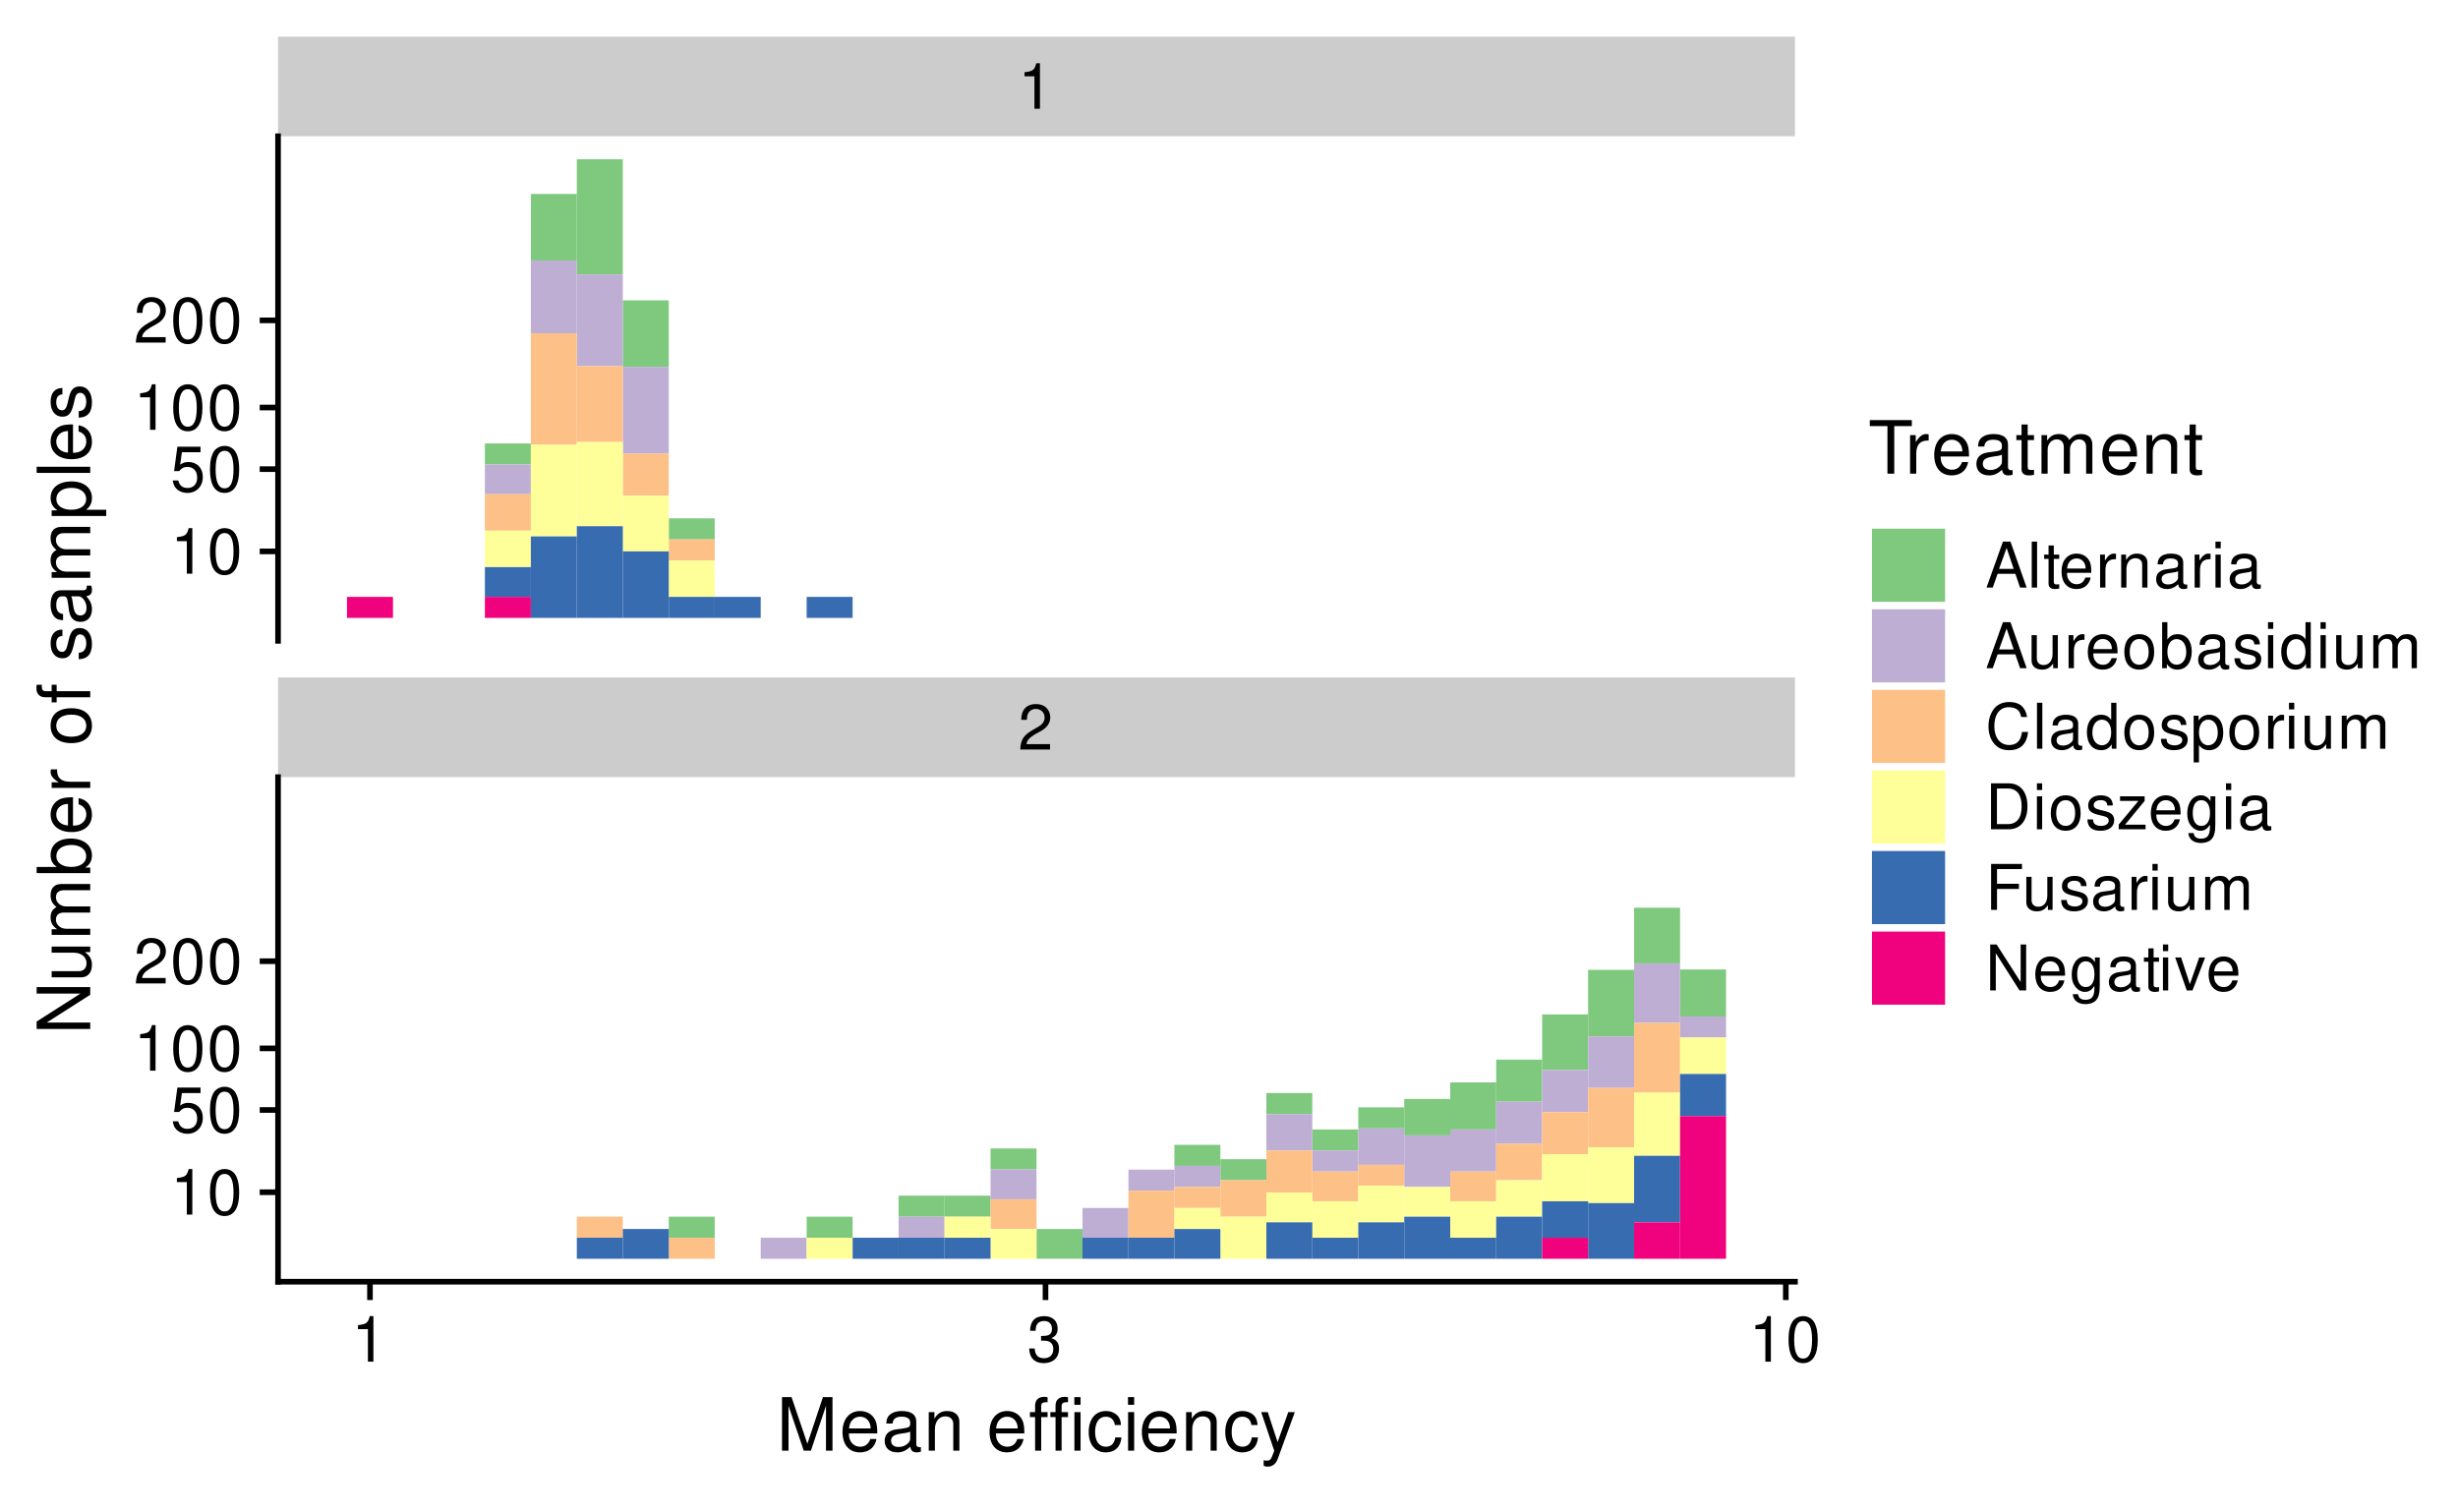 <?xml version="1.0" encoding="UTF-8"?>
<svg xmlns="http://www.w3.org/2000/svg" xmlns:xlink="http://www.w3.org/1999/xlink" width="468pt" height="288pt" viewBox="0 0 468 288" version="1.1">
<defs>
<g>
<symbol overflow="visible" id="glyph0-0">
<path style="stroke:none;" d=""/>
</symbol>
<symbol overflow="visible" id="glyph0-1">
<path style="stroke:none;" d="M 6.078 -1.047 L 1.594 -1.047 C 1.703 -1.766 2.094 -2.219 3.125 -2.859 L 4.328 -3.531 C 5.516 -4.188 6.125 -5.078 6.125 -6.141 C 6.125 -6.859 5.844 -7.531 5.344 -8 C 4.844 -8.453 4.219 -8.672 3.406 -8.672 C 2.328 -8.672 1.531 -8.297 1.062 -7.547 C 0.75 -7.094 0.625 -6.547 0.594 -5.672 L 1.656 -5.672 C 1.688 -6.266 1.766 -6.609 1.906 -6.906 C 2.188 -7.422 2.734 -7.75 3.375 -7.75 C 4.328 -7.75 5.047 -7.062 5.047 -6.125 C 5.047 -5.422 4.656 -4.828 3.906 -4.391 L 2.797 -3.75 C 1.016 -2.719 0.5 -1.906 0.406 -0.016 L 6.078 -0.016 Z M 6.078 -1.047 "/>
</symbol>
<symbol overflow="visible" id="glyph0-2">
<path style="stroke:none;" d="M 3.109 -6.188 L 3.109 0 L 4.156 0 L 4.156 -8.672 L 3.469 -8.672 C 3.094 -7.344 2.859 -7.156 1.219 -6.953 L 1.219 -6.188 Z M 3.109 -6.188 "/>
</symbol>
<symbol overflow="visible" id="glyph0-3">
<path style="stroke:none;" d="M 2.656 -4 L 3.234 -4 C 4.375 -4 4.984 -3.453 4.984 -2.406 C 4.984 -1.312 4.328 -0.656 3.234 -0.656 C 2.078 -0.656 1.516 -1.25 1.438 -2.516 L 0.391 -2.516 C 0.438 -1.828 0.547 -1.375 0.75 -0.984 C 1.203 -0.141 2.031 0.281 3.188 0.281 C 4.938 0.281 6.078 -0.781 6.078 -2.422 C 6.078 -3.531 5.656 -4.125 4.625 -4.484 C 5.422 -4.812 5.812 -5.406 5.812 -6.281 C 5.812 -7.781 4.844 -8.672 3.234 -8.672 C 1.516 -8.672 0.594 -7.719 0.562 -5.875 L 1.625 -5.875 C 1.625 -6.406 1.688 -6.703 1.812 -6.969 C 2.047 -7.469 2.578 -7.75 3.234 -7.75 C 4.172 -7.75 4.734 -7.188 4.734 -6.25 C 4.734 -5.641 4.531 -5.266 4.062 -5.062 C 3.766 -4.938 3.391 -4.891 2.656 -4.891 Z M 2.656 -4 "/>
</symbol>
<symbol overflow="visible" id="glyph0-4">
<path style="stroke:none;" d="M 3.297 -8.672 C 2.516 -8.672 1.781 -8.312 1.344 -7.734 C 0.797 -6.953 0.516 -5.812 0.516 -4.203 C 0.516 -1.266 1.469 0.281 3.297 0.281 C 5.094 0.281 6.078 -1.266 6.078 -4.125 C 6.078 -5.812 5.812 -6.938 5.25 -7.734 C 4.812 -8.328 4.109 -8.672 3.297 -8.672 Z M 3.297 -7.734 C 4.438 -7.734 5 -6.578 5 -4.219 C 5 -1.75 4.453 -0.594 3.281 -0.594 C 2.156 -0.594 1.594 -1.797 1.594 -4.188 C 1.594 -6.578 2.156 -7.734 3.297 -7.734 Z M 3.297 -7.734 "/>
</symbol>
<symbol overflow="visible" id="glyph0-5">
<path style="stroke:none;" d="M 5.719 -8.516 L 1.312 -8.516 L 0.688 -3.875 L 1.656 -3.875 C 2.141 -4.469 2.562 -4.672 3.234 -4.672 C 4.375 -4.672 5.078 -3.891 5.078 -2.625 C 5.078 -1.406 4.375 -0.656 3.219 -0.656 C 2.297 -0.656 1.734 -1.125 1.469 -2.094 L 0.422 -2.094 C 0.562 -1.391 0.688 -1.062 0.938 -0.75 C 1.422 -0.094 2.281 0.281 3.234 0.281 C 4.953 0.281 6.156 -0.969 6.156 -2.766 C 6.156 -4.453 5.047 -5.609 3.406 -5.609 C 2.812 -5.609 2.328 -5.453 1.844 -5.094 L 2.172 -7.469 L 5.719 -7.469 Z M 5.719 -8.516 "/>
</symbol>
<symbol overflow="visible" id="glyph0-6">
<path style="stroke:none;" d="M 5.688 -2.625 L 6.594 0 L 7.844 0 L 4.766 -8.75 L 3.328 -8.75 L 0.203 0 L 1.391 0 L 2.312 -2.625 Z M 5.375 -3.562 L 2.594 -3.562 L 4.031 -7.547 Z M 5.375 -3.562 "/>
</symbol>
<symbol overflow="visible" id="glyph0-7">
<path style="stroke:none;" d="M 1.828 -8.75 L 0.812 -8.75 L 0.812 0 L 1.828 0 Z M 1.828 -8.75 "/>
</symbol>
<symbol overflow="visible" id="glyph0-8">
<path style="stroke:none;" d="M 3.047 -6.281 L 2.016 -6.281 L 2.016 -8.016 L 1.016 -8.016 L 1.016 -6.281 L 0.172 -6.281 L 0.172 -5.469 L 1.016 -5.469 L 1.016 -0.719 C 1.016 -0.078 1.453 0.281 2.234 0.281 C 2.5 0.281 2.719 0.25 3.047 0.188 L 3.047 -0.641 C 2.906 -0.609 2.766 -0.594 2.562 -0.594 C 2.141 -0.594 2.016 -0.719 2.016 -1.156 L 2.016 -5.469 L 3.047 -5.469 Z M 3.047 -6.281 "/>
</symbol>
<symbol overflow="visible" id="glyph0-9">
<path style="stroke:none;" d="M 6.156 -2.812 C 6.156 -3.766 6.078 -4.344 5.906 -4.812 C 5.5 -5.844 4.531 -6.469 3.359 -6.469 C 1.609 -6.469 0.484 -5.141 0.484 -3.062 C 0.484 -0.984 1.562 0.281 3.344 0.281 C 4.781 0.281 5.766 -0.547 6.031 -1.906 L 5.016 -1.906 C 4.734 -1.078 4.172 -0.641 3.375 -0.641 C 2.734 -0.641 2.203 -0.938 1.859 -1.469 C 1.625 -1.828 1.531 -2.188 1.531 -2.812 Z M 1.547 -3.625 C 1.625 -4.781 2.344 -5.547 3.344 -5.547 C 4.375 -5.547 5.078 -4.75 5.078 -3.625 Z M 1.547 -3.625 "/>
</symbol>
<symbol overflow="visible" id="glyph0-10">
<path style="stroke:none;" d="M 0.828 -6.281 L 0.828 0 L 1.844 0 L 1.844 -3.266 C 1.844 -4.781 2.469 -5.453 3.859 -5.406 L 3.859 -6.438 C 3.688 -6.453 3.594 -6.469 3.469 -6.469 C 2.812 -6.469 2.328 -6.078 1.75 -5.141 L 1.75 -6.281 Z M 0.828 -6.281 "/>
</symbol>
<symbol overflow="visible" id="glyph0-11">
<path style="stroke:none;" d="M 0.844 -6.281 L 0.844 0 L 1.844 0 L 1.844 -3.469 C 1.844 -4.75 2.516 -5.594 3.547 -5.594 C 4.344 -5.594 4.844 -5.109 4.844 -4.359 L 4.844 0 L 5.844 0 L 5.844 -4.75 C 5.844 -5.797 5.062 -6.469 3.859 -6.469 C 2.922 -6.469 2.312 -6.109 1.766 -5.234 L 1.766 -6.281 Z M 0.844 -6.281 "/>
</symbol>
<symbol overflow="visible" id="glyph0-12">
<path style="stroke:none;" d="M 6.422 -0.594 C 6.312 -0.562 6.266 -0.562 6.203 -0.562 C 5.859 -0.562 5.656 -0.75 5.656 -1.062 L 5.656 -4.75 C 5.656 -5.875 4.844 -6.469 3.297 -6.469 C 2.375 -6.469 1.641 -6.203 1.219 -5.734 C 0.922 -5.406 0.797 -5.047 0.781 -4.422 L 1.781 -4.422 C 1.875 -5.203 2.328 -5.547 3.266 -5.547 C 4.172 -5.547 4.672 -5.203 4.672 -4.609 L 4.672 -4.344 C 4.656 -3.906 4.438 -3.75 3.625 -3.641 C 2.203 -3.469 1.984 -3.422 1.609 -3.266 C 0.875 -2.953 0.5 -2.406 0.5 -1.578 C 0.5 -0.438 1.297 0.281 2.562 0.281 C 3.359 0.281 4 0 4.703 -0.641 C 4.781 0 5.094 0.281 5.734 0.281 C 5.953 0.281 6.078 0.25 6.422 0.172 Z M 4.672 -1.984 C 4.672 -1.641 4.578 -1.438 4.266 -1.156 C 3.859 -0.797 3.375 -0.594 2.781 -0.594 C 2 -0.594 1.547 -0.969 1.547 -1.609 C 1.547 -2.266 1.984 -2.609 3.062 -2.766 C 4.125 -2.906 4.328 -2.953 4.672 -3.109 Z M 4.672 -1.984 "/>
</symbol>
<symbol overflow="visible" id="glyph0-13">
<path style="stroke:none;" d="M 1.797 -6.281 L 0.797 -6.281 L 0.797 0 L 1.797 0 Z M 1.797 -8.75 L 0.797 -8.75 L 0.797 -7.484 L 1.797 -7.484 Z M 1.797 -8.75 "/>
</symbol>
<symbol overflow="visible" id="glyph0-14">
<path style="stroke:none;" d="M 5.781 0 L 5.781 -6.281 L 4.781 -6.281 L 4.781 -2.719 C 4.781 -1.438 4.109 -0.594 3.078 -0.594 C 2.281 -0.594 1.781 -1.078 1.781 -1.844 L 1.781 -6.281 L 0.781 -6.281 L 0.781 -1.438 C 0.781 -0.391 1.562 0.281 2.781 0.281 C 3.703 0.281 4.297 -0.047 4.891 -0.875 L 4.891 0 Z M 5.781 0 "/>
</symbol>
<symbol overflow="visible" id="glyph0-15">
<path style="stroke:none;" d="M 3.266 -6.469 C 1.484 -6.469 0.438 -5.203 0.438 -3.094 C 0.438 -0.969 1.484 0.281 3.281 0.281 C 5.047 0.281 6.125 -0.984 6.125 -3.047 C 6.125 -5.234 5.094 -6.469 3.266 -6.469 Z M 3.281 -5.547 C 4.406 -5.547 5.078 -4.625 5.078 -3.062 C 5.078 -1.578 4.375 -0.641 3.281 -0.641 C 2.156 -0.641 1.469 -1.578 1.469 -3.094 C 1.469 -4.625 2.156 -5.547 3.281 -5.547 Z M 3.281 -5.547 "/>
</symbol>
<symbol overflow="visible" id="glyph0-16">
<path style="stroke:none;" d="M 0.641 -8.75 L 0.641 0 L 1.547 0 L 1.547 -0.797 C 2.031 -0.078 2.656 0.281 3.547 0.281 C 5.203 0.281 6.281 -1.078 6.281 -3.172 C 6.281 -5.203 5.25 -6.469 3.594 -6.469 C 2.719 -6.469 2.109 -6.141 1.641 -5.438 L 1.641 -8.75 Z M 3.391 -5.531 C 4.516 -5.531 5.234 -4.562 5.234 -3.062 C 5.234 -1.625 4.484 -0.656 3.391 -0.656 C 2.328 -0.656 1.641 -1.625 1.641 -3.094 C 1.641 -4.578 2.328 -5.531 3.391 -5.531 Z M 3.391 -5.531 "/>
</symbol>
<symbol overflow="visible" id="glyph0-17">
<path style="stroke:none;" d="M 5.25 -4.531 C 5.25 -5.766 4.422 -6.469 2.969 -6.469 C 1.516 -6.469 0.562 -5.719 0.562 -4.547 C 0.562 -3.562 1.062 -3.094 2.562 -2.734 L 3.484 -2.516 C 4.188 -2.344 4.469 -2.094 4.469 -1.641 C 4.469 -1.047 3.875 -0.641 3 -0.641 C 2.453 -0.641 2 -0.797 1.75 -1.062 C 1.594 -1.25 1.531 -1.422 1.469 -1.875 L 0.406 -1.875 C 0.453 -0.422 1.266 0.281 2.922 0.281 C 4.5 0.281 5.516 -0.5 5.516 -1.719 C 5.516 -2.656 4.984 -3.172 3.734 -3.469 L 2.766 -3.703 C 1.953 -3.891 1.609 -4.156 1.609 -4.594 C 1.609 -5.188 2.125 -5.547 2.938 -5.547 C 3.75 -5.547 4.172 -5.203 4.203 -4.531 Z M 5.25 -4.531 "/>
</symbol>
<symbol overflow="visible" id="glyph0-18">
<path style="stroke:none;" d="M 5.938 -8.75 L 4.938 -8.75 L 4.938 -5.5 C 4.531 -6.125 3.859 -6.469 3.016 -6.469 C 1.375 -6.469 0.312 -5.156 0.312 -3.156 C 0.312 -1.031 1.344 0.281 3.047 0.281 C 3.906 0.281 4.516 -0.047 5.047 -0.828 L 5.047 0 L 5.938 0 Z M 3.188 -5.531 C 4.266 -5.531 4.938 -4.578 4.938 -3.078 C 4.938 -1.625 4.25 -0.656 3.188 -0.656 C 2.094 -0.656 1.359 -1.625 1.359 -3.094 C 1.359 -4.562 2.094 -5.531 3.188 -5.531 Z M 3.188 -5.531 "/>
</symbol>
<symbol overflow="visible" id="glyph0-19">
<path style="stroke:none;" d="M 0.844 -6.281 L 0.844 0 L 1.844 0 L 1.844 -3.953 C 1.844 -4.859 2.516 -5.594 3.328 -5.594 C 4.062 -5.594 4.484 -5.141 4.484 -4.328 L 4.484 0 L 5.5 0 L 5.5 -3.953 C 5.5 -4.859 6.156 -5.594 6.969 -5.594 C 7.703 -5.594 8.141 -5.125 8.141 -4.328 L 8.141 0 L 9.141 0 L 9.141 -4.719 C 9.141 -5.844 8.5 -6.469 7.312 -6.469 C 6.484 -6.469 5.969 -6.219 5.391 -5.516 C 5.016 -6.188 4.516 -6.469 3.703 -6.469 C 2.859 -6.469 2.297 -6.156 1.766 -5.406 L 1.766 -6.281 Z M 0.844 -6.281 "/>
</symbol>
<symbol overflow="visible" id="glyph0-20">
<path style="stroke:none;" d="M 7.938 -6.031 C 7.594 -7.953 6.484 -8.891 4.578 -8.891 C 3.391 -8.891 2.453 -8.516 1.797 -7.797 C 1.016 -6.938 0.578 -5.688 0.578 -4.266 C 0.578 -2.828 1.016 -1.594 1.844 -0.75 C 2.516 -0.047 3.391 0.281 4.531 0.281 C 6.656 0.281 7.859 -0.875 8.125 -3.188 L 6.969 -3.188 C 6.875 -2.594 6.75 -2.188 6.578 -1.844 C 6.219 -1.109 5.469 -0.703 4.531 -0.703 C 2.797 -0.703 1.688 -2.094 1.688 -4.281 C 1.688 -6.531 2.734 -7.906 4.438 -7.906 C 5.141 -7.906 5.812 -7.703 6.172 -7.359 C 6.484 -7.062 6.672 -6.703 6.797 -6.031 Z M 7.938 -6.031 "/>
</symbol>
<symbol overflow="visible" id="glyph0-21">
<path style="stroke:none;" d="M 0.641 2.609 L 1.656 2.609 L 1.656 -0.656 C 2.188 -0.016 2.766 0.281 3.594 0.281 C 5.219 0.281 6.281 -1.031 6.281 -3.031 C 6.281 -5.141 5.25 -6.469 3.578 -6.469 C 2.719 -6.469 2.047 -6.078 1.578 -5.344 L 1.578 -6.281 L 0.641 -6.281 Z M 3.406 -5.531 C 4.516 -5.531 5.234 -4.562 5.234 -3.062 C 5.234 -1.625 4.5 -0.656 3.406 -0.656 C 2.344 -0.656 1.656 -1.625 1.656 -3.094 C 1.656 -4.578 2.344 -5.531 3.406 -5.531 Z M 3.406 -5.531 "/>
</symbol>
<symbol overflow="visible" id="glyph0-22">
<path style="stroke:none;" d="M 1.062 0 L 4.438 0 C 6.641 0 8 -1.656 8 -4.375 C 8 -7.094 6.656 -8.75 4.438 -8.75 L 1.062 -8.75 Z M 2.188 -0.984 L 2.188 -7.766 L 4.25 -7.766 C 5.969 -7.766 6.891 -6.594 6.891 -4.375 C 6.891 -2.141 5.969 -0.984 4.25 -0.984 Z M 2.188 -0.984 "/>
</symbol>
<symbol overflow="visible" id="glyph0-23">
<path style="stroke:none;" d="M 5.312 -6.281 L 0.625 -6.281 L 0.625 -5.406 L 4.125 -5.406 L 0.375 -0.906 L 0.375 0 L 5.484 0 L 5.484 -0.875 L 1.578 -0.875 L 5.312 -5.406 Z M 5.312 -6.281 "/>
</symbol>
<symbol overflow="visible" id="glyph0-24">
<path style="stroke:none;" d="M 4.844 -6.281 L 4.844 -5.375 C 4.344 -6.125 3.797 -6.469 3 -6.469 C 1.469 -6.469 0.422 -5.047 0.422 -3.031 C 0.422 -1.984 0.672 -1.219 1.219 -0.578 C 1.688 -0.031 2.281 0.281 2.922 0.281 C 3.688 0.281 4.219 -0.062 4.75 -0.859 L 4.75 -0.531 C 4.75 1.156 4.281 1.781 3.031 1.781 C 2.188 1.781 1.734 1.438 1.641 0.719 L 0.625 0.719 C 0.719 1.891 1.641 2.609 3.016 2.609 C 3.938 2.609 4.703 2.312 5.109 1.812 C 5.594 1.219 5.766 0.438 5.766 -1.031 L 5.766 -6.281 Z M 3.094 -5.547 C 4.156 -5.547 4.75 -4.656 4.75 -3.062 C 4.75 -1.531 4.141 -0.641 3.094 -0.641 C 2.062 -0.641 1.469 -1.547 1.469 -3.094 C 1.469 -4.625 2.062 -5.547 3.094 -5.547 Z M 3.094 -5.547 "/>
</symbol>
<symbol overflow="visible" id="glyph0-25">
<path style="stroke:none;" d="M 2.203 -3.984 L 6.375 -3.984 L 6.375 -4.969 L 2.203 -4.969 L 2.203 -7.766 L 6.953 -7.766 L 6.953 -8.75 L 1.078 -8.75 L 1.078 0 L 2.203 0 Z M 2.203 -3.984 "/>
</symbol>
<symbol overflow="visible" id="glyph0-26">
<path style="stroke:none;" d="M 7.75 -8.75 L 6.703 -8.75 L 6.703 -1.594 L 2.125 -8.75 L 0.906 -8.75 L 0.906 0 L 1.969 0 L 1.969 -7.094 L 6.484 0 L 7.75 0 Z M 7.75 -8.75 "/>
</symbol>
<symbol overflow="visible" id="glyph0-27">
<path style="stroke:none;" d="M 3.422 0 L 5.828 -6.281 L 4.703 -6.281 L 2.922 -1.188 L 1.25 -6.281 L 0.125 -6.281 L 2.328 0 Z M 3.422 0 "/>
</symbol>
<symbol overflow="visible" id="glyph1-0">
<path style="stroke:none;" d=""/>
</symbol>
<symbol overflow="visible" id="glyph1-1">
<path style="stroke:none;" d="M 6.547 0 L 9.422 -8.547 L 9.422 0 L 10.656 0 L 10.656 -10.203 L 8.844 -10.203 L 5.875 -1.312 L 2.859 -10.203 L 1.047 -10.203 L 1.047 0 L 2.281 0 L 2.281 -8.547 L 5.188 0 Z M 6.547 0 "/>
</symbol>
<symbol overflow="visible" id="glyph1-2">
<path style="stroke:none;" d="M 7.188 -3.281 C 7.188 -4.391 7.094 -5.062 6.891 -5.609 C 6.406 -6.812 5.297 -7.547 3.922 -7.547 C 1.875 -7.547 0.562 -5.984 0.562 -3.562 C 0.562 -1.141 1.812 0.328 3.891 0.328 C 5.578 0.328 6.734 -0.625 7.031 -2.219 L 5.859 -2.219 C 5.531 -1.266 4.875 -0.75 3.938 -0.75 C 3.188 -0.75 2.562 -1.094 2.172 -1.703 C 1.891 -2.125 1.797 -2.547 1.781 -3.281 Z M 1.812 -4.234 C 1.906 -5.594 2.734 -6.469 3.906 -6.469 C 5.094 -6.469 5.922 -5.547 5.922 -4.234 Z M 1.812 -4.234 "/>
</symbol>
<symbol overflow="visible" id="glyph1-3">
<path style="stroke:none;" d="M 7.484 -0.688 C 7.359 -0.656 7.312 -0.656 7.234 -0.656 C 6.828 -0.656 6.609 -0.875 6.609 -1.234 L 6.609 -5.547 C 6.609 -6.844 5.656 -7.547 3.844 -7.547 C 2.766 -7.547 1.922 -7.234 1.406 -6.688 C 1.078 -6.312 0.938 -5.891 0.906 -5.172 L 2.094 -5.172 C 2.188 -6.062 2.719 -6.469 3.812 -6.469 C 4.875 -6.469 5.453 -6.078 5.453 -5.375 L 5.453 -5.062 C 5.438 -4.562 5.188 -4.375 4.234 -4.25 C 2.578 -4.047 2.328 -3.984 1.875 -3.812 C 1.016 -3.438 0.594 -2.797 0.594 -1.844 C 0.594 -0.516 1.516 0.328 3 0.328 C 3.922 0.328 4.656 0 5.484 -0.75 C 5.578 0 5.938 0.328 6.688 0.328 C 6.938 0.328 7.094 0.297 7.484 0.203 Z M 5.453 -2.312 C 5.453 -1.922 5.328 -1.688 4.984 -1.359 C 4.516 -0.922 3.938 -0.703 3.25 -0.703 C 2.344 -0.703 1.812 -1.141 1.812 -1.875 C 1.812 -2.641 2.312 -3.031 3.562 -3.219 C 4.812 -3.391 5.047 -3.438 5.453 -3.625 Z M 5.453 -2.312 "/>
</symbol>
<symbol overflow="visible" id="glyph1-4">
<path style="stroke:none;" d="M 0.984 -7.344 L 0.984 0 L 2.156 0 L 2.156 -4.047 C 2.156 -5.547 2.938 -6.531 4.141 -6.531 C 5.062 -6.531 5.656 -5.969 5.656 -5.078 L 5.656 0 L 6.812 0 L 6.812 -5.547 C 6.812 -6.766 5.906 -7.547 4.5 -7.547 C 3.406 -7.547 2.703 -7.125 2.062 -6.109 L 2.062 -7.344 Z M 0.984 -7.344 "/>
</symbol>
<symbol overflow="visible" id="glyph1-5">
<path style="stroke:none;" d=""/>
</symbol>
<symbol overflow="visible" id="glyph1-6">
<path style="stroke:none;" d="M 3.609 -7.344 L 2.391 -7.344 L 2.391 -8.484 C 2.391 -8.969 2.656 -9.219 3.203 -9.219 C 3.297 -9.219 3.344 -9.219 3.609 -9.219 L 3.609 -10.172 C 3.344 -10.234 3.188 -10.25 2.953 -10.25 C 1.875 -10.25 1.234 -9.625 1.234 -8.578 L 1.234 -7.344 L 0.25 -7.344 L 0.25 -6.391 L 1.234 -6.391 L 1.234 0 L 2.391 0 L 2.391 -6.391 L 3.609 -6.391 Z M 7.5 -7.344 L 6.281 -7.344 L 6.281 -8.484 C 6.281 -8.969 6.547 -9.219 7.094 -9.219 C 7.203 -9.219 7.234 -9.219 7.5 -9.219 L 7.5 -10.172 C 7.234 -10.234 7.078 -10.25 6.844 -10.25 C 5.766 -10.25 5.125 -9.625 5.125 -8.578 L 5.125 -7.344 L 4.141 -7.344 L 4.141 -6.391 L 5.125 -6.391 L 5.125 0 L 6.281 0 L 6.281 -6.391 L 7.5 -6.391 Z M 9.891 -7.344 L 8.719 -7.344 L 8.719 0 L 9.891 0 Z M 9.891 -10.203 L 8.703 -10.203 L 8.703 -8.734 L 9.891 -8.734 Z M 9.891 -10.203 "/>
</symbol>
<symbol overflow="visible" id="glyph1-7">
<path style="stroke:none;" d="M 6.594 -4.875 C 6.531 -5.594 6.391 -6.047 6.109 -6.453 C 5.594 -7.141 4.719 -7.547 3.703 -7.547 C 1.703 -7.547 0.438 -5.984 0.438 -3.547 C 0.438 -1.172 1.688 0.328 3.688 0.328 C 5.438 0.328 6.531 -0.734 6.672 -2.516 L 5.5 -2.516 C 5.312 -1.344 4.703 -0.75 3.703 -0.75 C 2.422 -0.75 1.656 -1.812 1.656 -3.547 C 1.656 -5.375 2.406 -6.469 3.688 -6.469 C 4.656 -6.469 5.281 -5.891 5.422 -4.875 Z M 6.594 -4.875 "/>
</symbol>
<symbol overflow="visible" id="glyph1-8">
<path style="stroke:none;" d="M 2.094 -7.344 L 0.938 -7.344 L 0.938 0 L 2.094 0 Z M 2.094 -10.203 L 0.922 -10.203 L 0.922 -8.734 L 2.094 -8.734 Z M 2.094 -10.203 "/>
</symbol>
<symbol overflow="visible" id="glyph1-9">
<path style="stroke:none;" d="M 5.438 -7.344 L 3.406 -1.625 L 1.531 -7.344 L 0.281 -7.344 L 2.766 0.031 L 2.312 1.188 C 2.109 1.703 1.859 1.906 1.375 1.906 C 1.172 1.906 1.016 1.875 0.75 1.812 L 0.75 2.875 C 1 3 1.234 3.047 1.547 3.047 C 1.922 3.047 2.328 2.922 2.625 2.703 C 3 2.438 3.203 2.125 3.438 1.547 L 6.688 -7.344 Z M 5.438 -7.344 "/>
</symbol>
<symbol overflow="visible" id="glyph1-10">
<path style="stroke:none;" d="M 4.953 -9.062 L 8.297 -9.062 L 8.297 -10.203 L 0.297 -10.203 L 0.297 -9.062 L 3.656 -9.062 L 3.656 0 L 4.953 0 Z M 4.953 -9.062 "/>
</symbol>
<symbol overflow="visible" id="glyph1-11">
<path style="stroke:none;" d="M 0.969 -7.344 L 0.969 0 L 2.141 0 L 2.141 -3.812 C 2.156 -5.578 2.891 -6.359 4.5 -6.312 L 4.5 -7.5 C 4.297 -7.531 4.188 -7.547 4.047 -7.547 C 3.297 -7.547 2.719 -7.094 2.047 -6 L 2.047 -7.344 Z M 0.969 -7.344 "/>
</symbol>
<symbol overflow="visible" id="glyph1-12">
<path style="stroke:none;" d="M 3.562 -7.344 L 2.359 -7.344 L 2.359 -9.359 L 1.188 -9.359 L 1.188 -7.344 L 0.203 -7.344 L 0.203 -6.391 L 1.188 -6.391 L 1.188 -0.844 C 1.188 -0.078 1.688 0.328 2.609 0.328 C 2.906 0.328 3.156 0.297 3.562 0.219 L 3.562 -0.75 C 3.391 -0.719 3.234 -0.703 3 -0.703 C 2.484 -0.703 2.359 -0.844 2.359 -1.359 L 2.359 -6.391 L 3.562 -6.391 Z M 3.562 -7.344 "/>
</symbol>
<symbol overflow="visible" id="glyph1-13">
<path style="stroke:none;" d="M 0.984 -7.344 L 0.984 0 L 2.156 0 L 2.156 -4.609 C 2.156 -5.672 2.922 -6.531 3.875 -6.531 C 4.75 -6.531 5.234 -5.984 5.234 -5.047 L 5.234 0 L 6.406 0 L 6.406 -4.609 C 6.406 -5.672 7.188 -6.531 8.141 -6.531 C 8.984 -6.531 9.484 -5.984 9.484 -5.047 L 9.484 0 L 10.672 0 L 10.672 -5.5 C 10.672 -6.812 9.906 -7.547 8.547 -7.547 C 7.562 -7.547 6.969 -7.25 6.281 -6.422 C 5.859 -7.203 5.266 -7.547 4.312 -7.547 C 3.328 -7.547 2.672 -7.188 2.062 -6.297 L 2.062 -7.344 Z M 0.984 -7.344 "/>
</symbol>
<symbol overflow="visible" id="glyph2-0">
<path style="stroke:none;" d=""/>
</symbol>
<symbol overflow="visible" id="glyph2-1">
<path style="stroke:none;" d="M -10.203 -9.047 L -10.203 -7.812 L -1.859 -7.812 L -10.203 -2.484 L -10.203 -1.062 L 0 -1.062 L 0 -2.297 L -8.281 -2.297 L 0 -7.578 L 0 -9.047 Z M -10.203 -9.047 "/>
</symbol>
<symbol overflow="visible" id="glyph2-2">
<path style="stroke:none;" d="M 0 -6.75 L -7.344 -6.75 L -7.344 -5.594 L -3.172 -5.594 C -1.688 -5.594 -0.703 -4.797 -0.703 -3.578 C -0.703 -2.656 -1.266 -2.078 -2.141 -2.078 L -7.344 -2.078 L -7.344 -0.906 L -1.688 -0.906 C -0.469 -0.906 0.328 -1.812 0.328 -3.25 C 0.328 -4.328 -0.062 -5.016 -1.016 -5.703 L 0 -5.703 Z M 0 -6.75 "/>
</symbol>
<symbol overflow="visible" id="glyph2-3">
<path style="stroke:none;" d="M -7.344 -0.984 L 0 -0.984 L 0 -2.156 L -4.609 -2.156 C -5.672 -2.156 -6.531 -2.922 -6.531 -3.875 C -6.531 -4.75 -5.984 -5.234 -5.047 -5.234 L 0 -5.234 L 0 -6.406 L -4.609 -6.406 C -5.672 -6.406 -6.531 -7.188 -6.531 -8.141 C -6.531 -8.984 -5.984 -9.484 -5.047 -9.484 L 0 -9.484 L 0 -10.672 L -5.5 -10.672 C -6.812 -10.672 -7.547 -9.906 -7.547 -8.547 C -7.547 -7.562 -7.25 -6.969 -6.422 -6.281 C -7.203 -5.859 -7.547 -5.266 -7.547 -4.312 C -7.547 -3.328 -7.188 -2.672 -6.297 -2.062 L -7.344 -2.062 Z M -7.344 -0.984 "/>
</symbol>
<symbol overflow="visible" id="glyph2-4">
<path style="stroke:none;" d="M -10.203 -0.75 L 0 -0.75 L 0 -1.812 L -0.938 -1.812 C -0.078 -2.359 0.328 -3.109 0.328 -4.125 C 0.328 -6.062 -1.266 -7.328 -3.703 -7.328 C -6.078 -7.328 -7.547 -6.125 -7.547 -4.188 C -7.547 -3.172 -7.172 -2.469 -6.344 -1.922 L -10.203 -1.922 Z M -6.453 -3.969 C -6.453 -5.266 -5.312 -6.109 -3.562 -6.109 C -1.906 -6.109 -0.766 -5.234 -0.766 -3.969 C -0.766 -2.719 -1.891 -1.922 -3.609 -1.922 C -5.328 -1.922 -6.453 -2.719 -6.453 -3.969 Z M -6.453 -3.969 "/>
</symbol>
<symbol overflow="visible" id="glyph2-5">
<path style="stroke:none;" d="M -3.281 -7.188 C -4.391 -7.188 -5.062 -7.094 -5.609 -6.891 C -6.812 -6.406 -7.547 -5.297 -7.547 -3.922 C -7.547 -1.875 -5.984 -0.562 -3.562 -0.562 C -1.141 -0.562 0.328 -1.812 0.328 -3.891 C 0.328 -5.578 -0.625 -6.734 -2.219 -7.031 L -2.219 -5.859 C -1.266 -5.531 -0.75 -4.875 -0.75 -3.938 C -0.75 -3.188 -1.094 -2.562 -1.703 -2.172 C -2.125 -1.891 -2.547 -1.797 -3.281 -1.781 Z M -4.234 -1.812 C -5.594 -1.906 -6.469 -2.734 -6.469 -3.906 C -6.469 -5.094 -5.547 -5.922 -4.234 -5.922 Z M -4.234 -1.812 "/>
</symbol>
<symbol overflow="visible" id="glyph2-6">
<path style="stroke:none;" d="M -7.344 -0.969 L 0 -0.969 L 0 -2.141 L -3.812 -2.141 C -5.578 -2.156 -6.359 -2.891 -6.312 -4.5 L -7.5 -4.5 C -7.531 -4.297 -7.547 -4.188 -7.547 -4.047 C -7.547 -3.297 -7.094 -2.719 -6 -2.047 L -7.344 -2.047 Z M -7.344 -0.969 "/>
</symbol>
<symbol overflow="visible" id="glyph2-7">
<path style="stroke:none;" d=""/>
</symbol>
<symbol overflow="visible" id="glyph2-8">
<path style="stroke:none;" d="M -7.547 -3.812 C -7.547 -1.734 -6.078 -0.5 -3.609 -0.5 C -1.141 -0.5 0.328 -1.734 0.328 -3.828 C 0.328 -5.891 -1.141 -7.141 -3.562 -7.141 C -6.109 -7.141 -7.547 -5.938 -7.547 -3.812 Z M -6.469 -3.828 C -6.469 -5.141 -5.391 -5.922 -3.562 -5.922 C -1.828 -5.922 -0.75 -5.109 -0.75 -3.828 C -0.75 -2.516 -1.828 -1.719 -3.609 -1.719 C -5.391 -1.719 -6.469 -2.516 -6.469 -3.828 Z M -6.469 -3.828 "/>
</symbol>
<symbol overflow="visible" id="glyph2-9">
<path style="stroke:none;" d="M -7.344 -3.609 L -7.344 -2.391 L -8.484 -2.391 C -8.969 -2.391 -9.219 -2.656 -9.219 -3.203 C -9.219 -3.297 -9.219 -3.344 -9.219 -3.609 L -10.172 -3.609 C -10.234 -3.344 -10.25 -3.188 -10.25 -2.953 C -10.25 -1.875 -9.625 -1.234 -8.578 -1.234 L -7.344 -1.234 L -7.344 -0.25 L -6.391 -0.25 L -6.391 -1.234 L 0 -1.234 L 0 -2.391 L -6.391 -2.391 L -6.391 -3.609 Z M -7.344 -3.609 "/>
</symbol>
<symbol overflow="visible" id="glyph2-10">
<path style="stroke:none;" d="M -5.297 -6.125 C -6.734 -6.125 -7.547 -5.172 -7.547 -3.469 C -7.547 -1.766 -6.656 -0.656 -5.312 -0.656 C -4.156 -0.656 -3.609 -1.25 -3.188 -2.984 L -2.922 -4.078 C -2.734 -4.891 -2.438 -5.203 -1.922 -5.203 C -1.219 -5.203 -0.75 -4.516 -0.75 -3.5 C -0.75 -2.875 -0.938 -2.344 -1.25 -2.047 C -1.453 -1.859 -1.672 -1.781 -2.188 -1.703 L -2.188 -0.469 C -0.484 -0.531 0.328 -1.484 0.328 -3.406 C 0.328 -5.25 -0.594 -6.422 -2 -6.422 C -3.094 -6.422 -3.703 -5.812 -4.047 -4.359 L -4.312 -3.234 C -4.531 -2.281 -4.844 -1.875 -5.359 -1.875 C -6.047 -1.875 -6.469 -2.484 -6.469 -3.438 C -6.469 -4.375 -6.062 -4.875 -5.297 -4.906 Z M -5.297 -6.125 "/>
</symbol>
<symbol overflow="visible" id="glyph2-11">
<path style="stroke:none;" d="M -0.688 -7.484 C -0.656 -7.359 -0.656 -7.312 -0.656 -7.234 C -0.656 -6.828 -0.875 -6.609 -1.234 -6.609 L -5.547 -6.609 C -6.844 -6.609 -7.547 -5.656 -7.547 -3.844 C -7.547 -2.766 -7.234 -1.922 -6.688 -1.406 C -6.312 -1.078 -5.891 -0.938 -5.172 -0.906 L -5.172 -2.094 C -6.062 -2.188 -6.469 -2.719 -6.469 -3.812 C -6.469 -4.875 -6.078 -5.453 -5.375 -5.453 L -5.062 -5.453 C -4.562 -5.438 -4.375 -5.188 -4.25 -4.234 C -4.047 -2.578 -3.984 -2.328 -3.812 -1.875 C -3.438 -1.016 -2.797 -0.594 -1.844 -0.594 C -0.516 -0.594 0.328 -1.516 0.328 -3 C 0.328 -3.922 0 -4.656 -0.75 -5.484 C 0 -5.578 0.328 -5.938 0.328 -6.688 C 0.328 -6.938 0.297 -7.094 0.203 -7.484 Z M -2.312 -5.453 C -1.922 -5.453 -1.688 -5.328 -1.359 -4.984 C -0.922 -4.516 -0.703 -3.938 -0.703 -3.25 C -0.703 -2.344 -1.141 -1.812 -1.875 -1.812 C -2.641 -1.812 -3.031 -2.312 -3.219 -3.562 C -3.391 -4.812 -3.438 -5.047 -3.625 -5.453 Z M -2.312 -5.453 "/>
</symbol>
<symbol overflow="visible" id="glyph2-12">
<path style="stroke:none;" d="M 3.047 -0.75 L 3.047 -1.938 L -0.766 -1.938 C -0.016 -2.547 0.328 -3.234 0.328 -4.188 C 0.328 -6.094 -1.203 -7.328 -3.547 -7.328 C -6 -7.328 -7.547 -6.125 -7.547 -4.172 C -7.547 -3.172 -7.094 -2.375 -6.234 -1.828 L -7.344 -1.828 L -7.344 -0.75 Z M -6.453 -3.969 C -6.453 -5.266 -5.312 -6.109 -3.562 -6.109 C -1.906 -6.109 -0.766 -5.25 -0.766 -3.969 C -0.766 -2.734 -1.891 -1.938 -3.609 -1.938 C -5.328 -1.938 -6.453 -2.734 -6.453 -3.969 Z M -6.453 -3.969 "/>
</symbol>
<symbol overflow="visible" id="glyph2-13">
<path style="stroke:none;" d="M -10.203 -2.125 L -10.203 -0.953 L 0 -0.953 L 0 -2.125 Z M -10.203 -2.125 "/>
</symbol>
</g>
<clipPath id="clip1">
  <path d="M 52.938 129.004 L 341.762 129.004 L 341.762 147.977 L 52.938 147.977 Z M 52.938 129.004 "/>
</clipPath>
<clipPath id="clip2">
  <path d="M 52.938 6.973 L 341.762 6.973 L 341.762 25.945 L 52.938 25.945 Z M 52.938 6.973 "/>
</clipPath>
</defs>
<g id="surface130">
<rect x="0" y="0" width="468" height="288" style="fill:rgb(100%,100%,100%);fill-opacity:1;stroke:none;"/>
<path style=" stroke:none;fill-rule:nonzero;fill:rgb(49.804%,78.824%,49.804%);fill-opacity:1;" d="M 92.32 88.445 L 101.074 88.445 L 101.074 84.438 L 92.32 84.438 Z M 92.32 88.445 "/>
<path style=" stroke:none;fill-rule:nonzero;fill:rgb(49.804%,78.824%,49.804%);fill-opacity:1;" d="M 101.074 49.602 L 109.828 49.602 L 109.828 36.93 L 101.074 36.93 Z M 101.074 49.602 "/>
<path style=" stroke:none;fill-rule:nonzero;fill:rgb(49.804%,78.824%,49.804%);fill-opacity:1;" d="M 109.828 52.262 L 118.582 52.262 L 118.582 30.316 L 109.828 30.316 Z M 109.828 52.262 "/>
<path style=" stroke:none;fill-rule:nonzero;fill:rgb(49.804%,78.824%,49.804%);fill-opacity:1;" d="M 118.578 69.859 L 127.332 69.859 L 127.332 57.188 L 118.578 57.188 Z M 118.578 69.859 "/>
<path style=" stroke:none;fill-rule:nonzero;fill:rgb(49.804%,78.824%,49.804%);fill-opacity:1;" d="M 127.332 102.711 L 136.086 102.711 L 136.086 98.703 L 127.332 98.703 Z M 127.332 102.711 "/>
<path style=" stroke:none;fill-rule:nonzero;fill:rgb(74.51%,68.235%,83.137%);fill-opacity:1;" d="M 92.32 94.113 L 101.074 94.113 L 101.074 88.445 L 92.32 88.445 Z M 92.32 94.113 "/>
<path style=" stroke:none;fill-rule:nonzero;fill:rgb(74.51%,68.235%,83.137%);fill-opacity:1;" d="M 101.074 63.48 L 109.828 63.48 L 109.828 49.602 L 101.074 49.602 Z M 101.074 63.48 "/>
<path style=" stroke:none;fill-rule:nonzero;fill:rgb(74.51%,68.235%,83.137%);fill-opacity:1;" d="M 109.828 69.727 L 118.582 69.727 L 118.582 52.262 L 109.828 52.262 Z M 109.828 69.727 "/>
<path style=" stroke:none;fill-rule:nonzero;fill:rgb(74.51%,68.235%,83.137%);fill-opacity:1;" d="M 118.578 86.379 L 127.332 86.379 L 127.332 69.859 L 118.578 69.859 Z M 118.578 86.379 "/>
<path style=" stroke:none;fill-rule:nonzero;fill:rgb(99.216%,75.294%,52.549%);fill-opacity:1;" d="M 92.32 101.051 L 101.074 101.051 L 101.074 94.109 L 92.32 94.109 Z M 92.32 101.051 "/>
<path style=" stroke:none;fill-rule:nonzero;fill:rgb(99.216%,75.294%,52.549%);fill-opacity:1;" d="M 101.074 84.68 L 109.828 84.68 L 109.828 63.477 L 101.074 63.477 Z M 101.074 84.68 "/>
<path style=" stroke:none;fill-rule:nonzero;fill:rgb(99.216%,75.294%,52.549%);fill-opacity:1;" d="M 109.828 84.172 L 118.582 84.172 L 118.582 69.727 L 109.828 69.727 Z M 109.828 84.172 "/>
<path style=" stroke:none;fill-rule:nonzero;fill:rgb(99.216%,75.294%,52.549%);fill-opacity:1;" d="M 118.578 94.395 L 127.332 94.395 L 127.332 86.383 L 118.578 86.383 Z M 118.578 94.395 "/>
<path style=" stroke:none;fill-rule:nonzero;fill:rgb(99.216%,75.294%,52.549%);fill-opacity:1;" d="M 127.332 106.719 L 136.086 106.719 L 136.086 102.711 L 127.332 102.711 Z M 127.332 106.719 "/>
<path style=" stroke:none;fill-rule:nonzero;fill:rgb(100%,100%,60%);fill-opacity:1;" d="M 92.32 107.992 L 101.074 107.992 L 101.074 101.051 L 92.32 101.051 Z M 92.32 107.992 "/>
<path style=" stroke:none;fill-rule:nonzero;fill:rgb(100%,100%,60%);fill-opacity:1;" d="M 101.074 102.145 L 109.828 102.145 L 109.828 84.68 L 101.074 84.68 Z M 101.074 102.145 "/>
<path style=" stroke:none;fill-rule:nonzero;fill:rgb(100%,100%,60%);fill-opacity:1;" d="M 109.828 100.199 L 118.582 100.199 L 118.582 84.172 L 109.828 84.172 Z M 109.828 100.199 "/>
<path style=" stroke:none;fill-rule:nonzero;fill:rgb(100%,100%,60%);fill-opacity:1;" d="M 118.578 104.992 L 127.332 104.992 L 127.332 94.391 L 118.578 94.391 Z M 118.578 104.992 "/>
<path style=" stroke:none;fill-rule:nonzero;fill:rgb(100%,100%,60%);fill-opacity:1;" d="M 127.332 113.656 L 136.086 113.656 L 136.086 106.715 L 127.332 106.715 Z M 127.332 113.656 "/>
<path style=" stroke:none;fill-rule:nonzero;fill:rgb(21.961%,42.353%,69.02%);fill-opacity:1;" d="M 92.32 113.656 L 101.074 113.656 L 101.074 107.988 L 92.32 107.988 Z M 92.32 113.656 "/>
<path style=" stroke:none;fill-rule:nonzero;fill:rgb(21.961%,42.353%,69.02%);fill-opacity:1;" d="M 101.074 117.664 L 109.828 117.664 L 109.828 102.145 L 101.074 102.145 Z M 101.074 117.664 "/>
<path style=" stroke:none;fill-rule:nonzero;fill:rgb(21.961%,42.353%,69.02%);fill-opacity:1;" d="M 109.828 117.664 L 118.582 117.664 L 118.582 100.199 L 109.828 100.199 Z M 109.828 117.664 "/>
<path style=" stroke:none;fill-rule:nonzero;fill:rgb(21.961%,42.353%,69.02%);fill-opacity:1;" d="M 118.578 117.664 L 127.332 117.664 L 127.332 104.992 L 118.578 104.992 Z M 118.578 117.664 "/>
<path style=" stroke:none;fill-rule:nonzero;fill:rgb(21.961%,42.353%,69.02%);fill-opacity:1;" d="M 127.332 117.664 L 136.086 117.664 L 136.086 113.656 L 127.332 113.656 Z M 127.332 117.664 "/>
<path style=" stroke:none;fill-rule:nonzero;fill:rgb(21.961%,42.353%,69.02%);fill-opacity:1;" d="M 136.082 117.664 L 144.836 117.664 L 144.836 113.656 L 136.082 113.656 Z M 136.082 117.664 "/>
<path style=" stroke:none;fill-rule:nonzero;fill:rgb(21.961%,42.353%,69.02%);fill-opacity:1;" d="M 153.586 117.664 L 162.34 117.664 L 162.34 113.656 L 153.586 113.656 Z M 153.586 117.664 "/>
<path style=" stroke:none;fill-rule:nonzero;fill:rgb(94.118%,0.784%,49.804%);fill-opacity:1;" d="M 66.066 117.664 L 74.82 117.664 L 74.82 113.656 L 66.066 113.656 Z M 66.066 117.664 "/>
<path style=" stroke:none;fill-rule:nonzero;fill:rgb(94.118%,0.784%,49.804%);fill-opacity:1;" d="M 92.32 117.664 L 101.074 117.664 L 101.074 113.656 L 92.32 113.656 Z M 92.32 117.664 "/>
<path style=" stroke:none;fill-rule:nonzero;fill:rgb(49.804%,78.824%,49.804%);fill-opacity:1;" d="M 127.332 235.688 L 136.086 235.688 L 136.086 231.68 L 127.332 231.68 Z M 127.332 235.688 "/>
<path style=" stroke:none;fill-rule:nonzero;fill:rgb(49.804%,78.824%,49.804%);fill-opacity:1;" d="M 153.586 235.688 L 162.34 235.688 L 162.34 231.68 L 153.586 231.68 Z M 153.586 235.688 "/>
<path style=" stroke:none;fill-rule:nonzero;fill:rgb(49.804%,78.824%,49.804%);fill-opacity:1;" d="M 171.094 231.684 L 179.848 231.684 L 179.848 227.676 L 171.094 227.676 Z M 171.094 231.684 "/>
<path style=" stroke:none;fill-rule:nonzero;fill:rgb(49.804%,78.824%,49.804%);fill-opacity:1;" d="M 179.844 231.684 L 188.598 231.684 L 188.598 227.676 L 179.844 227.676 Z M 179.844 231.684 "/>
<path style=" stroke:none;fill-rule:nonzero;fill:rgb(49.804%,78.824%,49.804%);fill-opacity:1;" d="M 188.598 222.695 L 197.352 222.695 L 197.352 218.688 L 188.598 218.688 Z M 188.598 222.695 "/>
<path style=" stroke:none;fill-rule:nonzero;fill:rgb(49.804%,78.824%,49.804%);fill-opacity:1;" d="M 197.348 239.695 L 206.102 239.695 L 206.102 234.027 L 197.348 234.027 Z M 197.348 239.695 "/>
<path style=" stroke:none;fill-rule:nonzero;fill:rgb(49.804%,78.824%,49.804%);fill-opacity:1;" d="M 223.605 222.008 L 232.359 222.008 L 232.359 218 L 223.605 218 Z M 223.605 222.008 "/>
<path style=" stroke:none;fill-rule:nonzero;fill:rgb(49.804%,78.824%,49.804%);fill-opacity:1;" d="M 232.359 224.742 L 241.113 224.742 L 241.113 220.734 L 232.359 220.734 Z M 232.359 224.742 "/>
<path style=" stroke:none;fill-rule:nonzero;fill:rgb(49.804%,78.824%,49.804%);fill-opacity:1;" d="M 241.109 212.137 L 249.863 212.137 L 249.863 208.129 L 241.109 208.129 Z M 241.109 212.137 "/>
<path style=" stroke:none;fill-rule:nonzero;fill:rgb(49.804%,78.824%,49.804%);fill-opacity:1;" d="M 249.863 219.078 L 258.617 219.078 L 258.617 215.07 L 249.863 215.07 Z M 249.863 219.078 "/>
<path style=" stroke:none;fill-rule:nonzero;fill:rgb(49.804%,78.824%,49.804%);fill-opacity:1;" d="M 258.617 214.871 L 267.371 214.871 L 267.371 210.863 L 258.617 210.863 Z M 258.617 214.871 "/>
<path style=" stroke:none;fill-rule:nonzero;fill:rgb(49.804%,78.824%,49.804%);fill-opacity:1;" d="M 267.367 216.203 L 276.121 216.203 L 276.121 209.262 L 267.367 209.262 Z M 267.367 216.203 "/>
<path style=" stroke:none;fill-rule:nonzero;fill:rgb(49.804%,78.824%,49.804%);fill-opacity:1;" d="M 276.121 215.07 L 284.875 215.07 L 284.875 206.109 L 276.121 206.109 Z M 276.121 215.07 "/>
<path style=" stroke:none;fill-rule:nonzero;fill:rgb(49.804%,78.824%,49.804%);fill-opacity:1;" d="M 284.871 209.789 L 293.625 209.789 L 293.625 201.777 L 284.871 201.777 Z M 284.871 209.789 "/>
<path style=" stroke:none;fill-rule:nonzero;fill:rgb(49.804%,78.824%,49.804%);fill-opacity:1;" d="M 293.625 203.762 L 302.379 203.762 L 302.379 193.16 L 293.625 193.16 Z M 293.625 203.762 "/>
<path style=" stroke:none;fill-rule:nonzero;fill:rgb(49.804%,78.824%,49.804%);fill-opacity:1;" d="M 302.375 197.348 L 311.129 197.348 L 311.129 184.676 L 302.375 184.676 Z M 302.375 197.348 "/>
<path style=" stroke:none;fill-rule:nonzero;fill:rgb(49.804%,78.824%,49.804%);fill-opacity:1;" d="M 311.129 183.445 L 319.883 183.445 L 319.883 172.844 L 311.129 172.844 Z M 311.129 183.445 "/>
<path style=" stroke:none;fill-rule:nonzero;fill:rgb(49.804%,78.824%,49.804%);fill-opacity:1;" d="M 319.883 193.562 L 328.637 193.562 L 328.637 184.602 L 319.883 184.602 Z M 319.883 193.562 "/>
<path style=" stroke:none;fill-rule:nonzero;fill:rgb(74.51%,68.235%,83.137%);fill-opacity:1;" d="M 144.836 239.695 L 153.59 239.695 L 153.59 235.688 L 144.836 235.688 Z M 144.836 239.695 "/>
<path style=" stroke:none;fill-rule:nonzero;fill:rgb(74.51%,68.235%,83.137%);fill-opacity:1;" d="M 171.094 235.688 L 179.848 235.688 L 179.848 231.68 L 171.094 231.68 Z M 171.094 235.688 "/>
<path style=" stroke:none;fill-rule:nonzero;fill:rgb(74.51%,68.235%,83.137%);fill-opacity:1;" d="M 188.598 228.363 L 197.352 228.363 L 197.352 222.695 L 188.598 222.695 Z M 188.598 228.363 "/>
<path style=" stroke:none;fill-rule:nonzero;fill:rgb(74.51%,68.235%,83.137%);fill-opacity:1;" d="M 206.102 235.688 L 214.855 235.688 L 214.855 230.02 L 206.102 230.02 Z M 206.102 235.688 "/>
<path style=" stroke:none;fill-rule:nonzero;fill:rgb(74.51%,68.235%,83.137%);fill-opacity:1;" d="M 214.855 226.73 L 223.609 226.73 L 223.609 222.723 L 214.855 222.723 Z M 214.855 226.73 "/>
<path style=" stroke:none;fill-rule:nonzero;fill:rgb(74.51%,68.235%,83.137%);fill-opacity:1;" d="M 223.605 226.016 L 232.359 226.016 L 232.359 222.008 L 223.605 222.008 Z M 223.605 226.016 "/>
<path style=" stroke:none;fill-rule:nonzero;fill:rgb(74.51%,68.235%,83.137%);fill-opacity:1;" d="M 241.109 219.078 L 249.863 219.078 L 249.863 212.137 L 241.109 212.137 Z M 241.109 219.078 "/>
<path style=" stroke:none;fill-rule:nonzero;fill:rgb(74.51%,68.235%,83.137%);fill-opacity:1;" d="M 249.863 223.082 L 258.617 223.082 L 258.617 219.074 L 249.863 219.074 Z M 249.863 223.082 "/>
<path style=" stroke:none;fill-rule:nonzero;fill:rgb(74.51%,68.235%,83.137%);fill-opacity:1;" d="M 258.617 221.809 L 267.371 221.809 L 267.371 214.867 L 258.617 214.867 Z M 258.617 221.809 "/>
<path style=" stroke:none;fill-rule:nonzero;fill:rgb(74.51%,68.235%,83.137%);fill-opacity:1;" d="M 267.367 226.016 L 276.121 226.016 L 276.121 216.199 L 267.367 216.199 Z M 267.367 226.016 "/>
<path style=" stroke:none;fill-rule:nonzero;fill:rgb(74.51%,68.235%,83.137%);fill-opacity:1;" d="M 276.121 223.082 L 284.875 223.082 L 284.875 215.07 L 276.121 215.07 Z M 276.121 223.082 "/>
<path style=" stroke:none;fill-rule:nonzero;fill:rgb(74.51%,68.235%,83.137%);fill-opacity:1;" d="M 284.871 217.805 L 293.625 217.805 L 293.625 209.793 L 284.871 209.793 Z M 284.871 217.805 "/>
<path style=" stroke:none;fill-rule:nonzero;fill:rgb(74.51%,68.235%,83.137%);fill-opacity:1;" d="M 293.625 211.777 L 302.379 211.777 L 302.379 203.766 L 293.625 203.766 Z M 293.625 211.777 "/>
<path style=" stroke:none;fill-rule:nonzero;fill:rgb(74.51%,68.235%,83.137%);fill-opacity:1;" d="M 302.375 207.16 L 311.129 207.16 L 311.129 197.344 L 302.375 197.344 Z M 302.375 207.16 "/>
<path style=" stroke:none;fill-rule:nonzero;fill:rgb(74.51%,68.235%,83.137%);fill-opacity:1;" d="M 311.129 194.777 L 319.883 194.777 L 319.883 183.445 L 311.129 183.445 Z M 311.129 194.777 "/>
<path style=" stroke:none;fill-rule:nonzero;fill:rgb(74.51%,68.235%,83.137%);fill-opacity:1;" d="M 319.883 197.566 L 328.637 197.566 L 328.637 193.559 L 319.883 193.559 Z M 319.883 197.566 "/>
<path style=" stroke:none;fill-rule:nonzero;fill:rgb(99.216%,75.294%,52.549%);fill-opacity:1;" d="M 109.828 235.688 L 118.582 235.688 L 118.582 231.68 L 109.828 231.68 Z M 109.828 235.688 "/>
<path style=" stroke:none;fill-rule:nonzero;fill:rgb(99.216%,75.294%,52.549%);fill-opacity:1;" d="M 127.332 239.695 L 136.086 239.695 L 136.086 235.688 L 127.332 235.688 Z M 127.332 239.695 "/>
<path style=" stroke:none;fill-rule:nonzero;fill:rgb(99.216%,75.294%,52.549%);fill-opacity:1;" d="M 188.598 234.031 L 197.352 234.031 L 197.352 228.363 L 188.598 228.363 Z M 188.598 234.031 "/>
<path style=" stroke:none;fill-rule:nonzero;fill:rgb(99.216%,75.294%,52.549%);fill-opacity:1;" d="M 214.855 235.688 L 223.609 235.688 L 223.609 226.727 L 214.855 226.727 Z M 214.855 235.688 "/>
<path style=" stroke:none;fill-rule:nonzero;fill:rgb(99.216%,75.294%,52.549%);fill-opacity:1;" d="M 223.605 230.023 L 232.359 230.023 L 232.359 226.016 L 223.605 226.016 Z M 223.605 230.023 "/>
<path style=" stroke:none;fill-rule:nonzero;fill:rgb(99.216%,75.294%,52.549%);fill-opacity:1;" d="M 232.359 231.684 L 241.113 231.684 L 241.113 224.742 L 232.359 224.742 Z M 232.359 231.684 "/>
<path style=" stroke:none;fill-rule:nonzero;fill:rgb(99.216%,75.294%,52.549%);fill-opacity:1;" d="M 241.109 227.09 L 249.863 227.09 L 249.863 219.078 L 241.109 219.078 Z M 241.109 227.09 "/>
<path style=" stroke:none;fill-rule:nonzero;fill:rgb(99.216%,75.294%,52.549%);fill-opacity:1;" d="M 249.863 228.75 L 258.617 228.75 L 258.617 223.082 L 249.863 223.082 Z M 249.863 228.75 "/>
<path style=" stroke:none;fill-rule:nonzero;fill:rgb(99.216%,75.294%,52.549%);fill-opacity:1;" d="M 258.617 225.816 L 267.371 225.816 L 267.371 221.809 L 258.617 221.809 Z M 258.617 225.816 "/>
<path style=" stroke:none;fill-rule:nonzero;fill:rgb(99.216%,75.294%,52.549%);fill-opacity:1;" d="M 276.121 228.75 L 284.875 228.75 L 284.875 223.082 L 276.121 223.082 Z M 276.121 228.75 "/>
<path style=" stroke:none;fill-rule:nonzero;fill:rgb(99.216%,75.294%,52.549%);fill-opacity:1;" d="M 284.871 224.742 L 293.625 224.742 L 293.625 217.801 L 284.871 217.801 Z M 284.871 224.742 "/>
<path style=" stroke:none;fill-rule:nonzero;fill:rgb(99.216%,75.294%,52.549%);fill-opacity:1;" d="M 293.625 219.789 L 302.379 219.789 L 302.379 211.777 L 293.625 211.777 Z M 293.625 219.789 "/>
<path style=" stroke:none;fill-rule:nonzero;fill:rgb(99.216%,75.294%,52.549%);fill-opacity:1;" d="M 302.375 218.496 L 311.129 218.496 L 311.129 207.164 L 302.375 207.164 Z M 302.375 218.496 "/>
<path style=" stroke:none;fill-rule:nonzero;fill:rgb(99.216%,75.294%,52.549%);fill-opacity:1;" d="M 311.129 208.066 L 319.883 208.066 L 319.883 194.777 L 311.129 194.777 Z M 311.129 208.066 "/>
<path style=" stroke:none;fill-rule:nonzero;fill:rgb(100%,100%,60%);fill-opacity:1;" d="M 153.586 239.695 L 162.34 239.695 L 162.34 235.688 L 153.586 235.688 Z M 153.586 239.695 "/>
<path style=" stroke:none;fill-rule:nonzero;fill:rgb(100%,100%,60%);fill-opacity:1;" d="M 179.844 235.688 L 188.598 235.688 L 188.598 231.68 L 179.844 231.68 Z M 179.844 235.688 "/>
<path style=" stroke:none;fill-rule:nonzero;fill:rgb(100%,100%,60%);fill-opacity:1;" d="M 188.598 239.695 L 197.352 239.695 L 197.352 234.027 L 188.598 234.027 Z M 188.598 239.695 "/>
<path style=" stroke:none;fill-rule:nonzero;fill:rgb(100%,100%,60%);fill-opacity:1;" d="M 223.605 234.031 L 232.359 234.031 L 232.359 230.023 L 223.605 230.023 Z M 223.605 234.031 "/>
<path style=" stroke:none;fill-rule:nonzero;fill:rgb(100%,100%,60%);fill-opacity:1;" d="M 232.359 239.695 L 241.113 239.695 L 241.113 231.684 L 232.359 231.684 Z M 232.359 239.695 "/>
<path style=" stroke:none;fill-rule:nonzero;fill:rgb(100%,100%,60%);fill-opacity:1;" d="M 241.109 232.758 L 249.863 232.758 L 249.863 227.09 L 241.109 227.09 Z M 241.109 232.758 "/>
<path style=" stroke:none;fill-rule:nonzero;fill:rgb(100%,100%,60%);fill-opacity:1;" d="M 249.863 235.688 L 258.617 235.688 L 258.617 228.746 L 249.863 228.746 Z M 249.863 235.688 "/>
<path style=" stroke:none;fill-rule:nonzero;fill:rgb(100%,100%,60%);fill-opacity:1;" d="M 258.617 232.758 L 267.371 232.758 L 267.371 225.816 L 258.617 225.816 Z M 258.617 232.758 "/>
<path style=" stroke:none;fill-rule:nonzero;fill:rgb(100%,100%,60%);fill-opacity:1;" d="M 267.367 231.684 L 276.121 231.684 L 276.121 226.016 L 267.367 226.016 Z M 267.367 231.684 "/>
<path style=" stroke:none;fill-rule:nonzero;fill:rgb(100%,100%,60%);fill-opacity:1;" d="M 276.121 235.688 L 284.875 235.688 L 284.875 228.746 L 276.121 228.746 Z M 276.121 235.688 "/>
<path style=" stroke:none;fill-rule:nonzero;fill:rgb(100%,100%,60%);fill-opacity:1;" d="M 284.871 231.684 L 293.625 231.684 L 293.625 224.742 L 284.871 224.742 Z M 284.871 231.684 "/>
<path style=" stroke:none;fill-rule:nonzero;fill:rgb(100%,100%,60%);fill-opacity:1;" d="M 293.625 228.75 L 302.379 228.75 L 302.379 219.789 L 293.625 219.789 Z M 293.625 228.75 "/>
<path style=" stroke:none;fill-rule:nonzero;fill:rgb(100%,100%,60%);fill-opacity:1;" d="M 302.375 229.094 L 311.129 229.094 L 311.129 218.492 L 302.375 218.492 Z M 302.375 229.094 "/>
<path style=" stroke:none;fill-rule:nonzero;fill:rgb(100%,100%,60%);fill-opacity:1;" d="M 311.129 220.086 L 319.883 220.086 L 319.883 208.066 L 311.129 208.066 Z M 311.129 220.086 "/>
<path style=" stroke:none;fill-rule:nonzero;fill:rgb(100%,100%,60%);fill-opacity:1;" d="M 319.883 204.508 L 328.637 204.508 L 328.637 197.566 L 319.883 197.566 Z M 319.883 204.508 "/>
<path style=" stroke:none;fill-rule:nonzero;fill:rgb(21.961%,42.353%,69.02%);fill-opacity:1;" d="M 109.828 239.695 L 118.582 239.695 L 118.582 235.688 L 109.828 235.688 Z M 109.828 239.695 "/>
<path style=" stroke:none;fill-rule:nonzero;fill:rgb(21.961%,42.353%,69.02%);fill-opacity:1;" d="M 118.578 239.695 L 127.332 239.695 L 127.332 234.027 L 118.578 234.027 Z M 118.578 239.695 "/>
<path style=" stroke:none;fill-rule:nonzero;fill:rgb(21.961%,42.353%,69.02%);fill-opacity:1;" d="M 162.34 239.695 L 171.094 239.695 L 171.094 235.688 L 162.34 235.688 Z M 162.34 239.695 "/>
<path style=" stroke:none;fill-rule:nonzero;fill:rgb(21.961%,42.353%,69.02%);fill-opacity:1;" d="M 171.094 239.695 L 179.848 239.695 L 179.848 235.688 L 171.094 235.688 Z M 171.094 239.695 "/>
<path style=" stroke:none;fill-rule:nonzero;fill:rgb(21.961%,42.353%,69.02%);fill-opacity:1;" d="M 179.844 239.695 L 188.598 239.695 L 188.598 235.688 L 179.844 235.688 Z M 179.844 239.695 "/>
<path style=" stroke:none;fill-rule:nonzero;fill:rgb(21.961%,42.353%,69.02%);fill-opacity:1;" d="M 206.102 239.695 L 214.855 239.695 L 214.855 235.688 L 206.102 235.688 Z M 206.102 239.695 "/>
<path style=" stroke:none;fill-rule:nonzero;fill:rgb(21.961%,42.353%,69.02%);fill-opacity:1;" d="M 214.855 239.695 L 223.609 239.695 L 223.609 235.688 L 214.855 235.688 Z M 214.855 239.695 "/>
<path style=" stroke:none;fill-rule:nonzero;fill:rgb(21.961%,42.353%,69.02%);fill-opacity:1;" d="M 223.605 239.695 L 232.359 239.695 L 232.359 234.027 L 223.605 234.027 Z M 223.605 239.695 "/>
<path style=" stroke:none;fill-rule:nonzero;fill:rgb(21.961%,42.353%,69.02%);fill-opacity:1;" d="M 241.109 239.695 L 249.863 239.695 L 249.863 232.754 L 241.109 232.754 Z M 241.109 239.695 "/>
<path style=" stroke:none;fill-rule:nonzero;fill:rgb(21.961%,42.353%,69.02%);fill-opacity:1;" d="M 249.863 239.695 L 258.617 239.695 L 258.617 235.688 L 249.863 235.688 Z M 249.863 239.695 "/>
<path style=" stroke:none;fill-rule:nonzero;fill:rgb(21.961%,42.353%,69.02%);fill-opacity:1;" d="M 258.617 239.695 L 267.371 239.695 L 267.371 232.754 L 258.617 232.754 Z M 258.617 239.695 "/>
<path style=" stroke:none;fill-rule:nonzero;fill:rgb(21.961%,42.353%,69.02%);fill-opacity:1;" d="M 267.367 239.695 L 276.121 239.695 L 276.121 231.684 L 267.367 231.684 Z M 267.367 239.695 "/>
<path style=" stroke:none;fill-rule:nonzero;fill:rgb(21.961%,42.353%,69.02%);fill-opacity:1;" d="M 276.121 239.695 L 284.875 239.695 L 284.875 235.688 L 276.121 235.688 Z M 276.121 239.695 "/>
<path style=" stroke:none;fill-rule:nonzero;fill:rgb(21.961%,42.353%,69.02%);fill-opacity:1;" d="M 284.871 239.695 L 293.625 239.695 L 293.625 231.684 L 284.871 231.684 Z M 284.871 239.695 "/>
<path style=" stroke:none;fill-rule:nonzero;fill:rgb(21.961%,42.353%,69.02%);fill-opacity:1;" d="M 293.625 235.688 L 302.379 235.688 L 302.379 228.746 L 293.625 228.746 Z M 293.625 235.688 "/>
<path style=" stroke:none;fill-rule:nonzero;fill:rgb(21.961%,42.353%,69.02%);fill-opacity:1;" d="M 302.375 239.695 L 311.129 239.695 L 311.129 229.094 L 302.375 229.094 Z M 302.375 239.695 "/>
<path style=" stroke:none;fill-rule:nonzero;fill:rgb(21.961%,42.353%,69.02%);fill-opacity:1;" d="M 311.129 232.758 L 319.883 232.758 L 319.883 220.086 L 311.129 220.086 Z M 311.129 232.758 "/>
<path style=" stroke:none;fill-rule:nonzero;fill:rgb(21.961%,42.353%,69.02%);fill-opacity:1;" d="M 319.883 212.52 L 328.637 212.52 L 328.637 204.508 L 319.883 204.508 Z M 319.883 212.52 "/>
<path style=" stroke:none;fill-rule:nonzero;fill:rgb(94.118%,0.784%,49.804%);fill-opacity:1;" d="M 293.625 239.695 L 302.379 239.695 L 302.379 235.688 L 293.625 235.688 Z M 293.625 239.695 "/>
<path style=" stroke:none;fill-rule:nonzero;fill:rgb(94.118%,0.784%,49.804%);fill-opacity:1;" d="M 311.129 239.695 L 319.883 239.695 L 319.883 232.754 L 311.129 232.754 Z M 311.129 239.695 "/>
<path style=" stroke:none;fill-rule:nonzero;fill:rgb(94.118%,0.784%,49.804%);fill-opacity:1;" d="M 319.883 239.695 L 328.637 239.695 L 328.637 212.52 L 319.883 212.52 Z M 319.883 239.695 "/>
<g clip-path="url(#clip1)" clip-rule="nonzero">
<path style=" stroke:none;fill-rule:nonzero;fill:rgb(80%,80%,80%);fill-opacity:1;" d="M 52.938 147.98 L 341.762 147.98 L 341.762 129.008 L 52.938 129.008 Z M 52.938 147.98 "/>
</g>
<g style="fill:rgb(0%,0%,0%);fill-opacity:1;">
  <use xlink:href="#glyph0-1" x="193.848" y="142.74"/>
</g>
<g clip-path="url(#clip2)" clip-rule="nonzero">
<path style=" stroke:none;fill-rule:nonzero;fill:rgb(80%,80%,80%);fill-opacity:1;" d="M 52.938 25.949 L 341.762 25.949 L 341.762 6.977 L 52.938 6.977 Z M 52.938 25.949 "/>
</g>
<g style="fill:rgb(0%,0%,0%);fill-opacity:1;">
  <use xlink:href="#glyph0-2" x="193.848" y="20.709"/>
</g>
<path style="fill:none;stroke-width:1.067;stroke-linecap:square;stroke-linejoin:round;stroke:rgb(0%,0%,0%);stroke-opacity:1;stroke-miterlimit:10;" d="M 52.938 244.062 L 341.762 244.062 "/>
<path style="fill:none;stroke-width:1.067;stroke-linecap:butt;stroke-linejoin:round;stroke:rgb(0%,0%,0%);stroke-opacity:1;stroke-miterlimit:10;" d="M 70.441 247.551 L 70.441 244.062 "/>
<path style="fill:none;stroke-width:1.067;stroke-linecap:butt;stroke-linejoin:round;stroke:rgb(0%,0%,0%);stroke-opacity:1;stroke-miterlimit:10;" d="M 199.062 247.551 L 199.062 244.062 "/>
<path style="fill:none;stroke-width:1.067;stroke-linecap:butt;stroke-linejoin:round;stroke:rgb(0%,0%,0%);stroke-opacity:1;stroke-miterlimit:10;" d="M 340.016 247.551 L 340.016 244.062 "/>
<g style="fill:rgb(0%,0%,0%);fill-opacity:1;">
  <use xlink:href="#glyph0-2" x="66.941" y="259.287"/>
</g>
<g style="fill:rgb(0%,0%,0%);fill-opacity:1;">
  <use xlink:href="#glyph0-3" x="195.562" y="259.287"/>
</g>
<g style="fill:rgb(0%,0%,0%);fill-opacity:1;">
  <use xlink:href="#glyph0-2" x="333.016" y="259.287"/>
  <use xlink:href="#glyph0-4" x="340.016" y="259.287"/>
</g>
<path style="fill:none;stroke-width:1.067;stroke-linecap:square;stroke-linejoin:round;stroke:rgb(0%,0%,0%);stroke-opacity:1;stroke-miterlimit:10;" d="M 52.938 122.031 L 52.938 25.949 "/>
<g style="fill:rgb(0%,0%,0%);fill-opacity:1;">
  <use xlink:href="#glyph0-2" x="32.461" y="109.24"/>
  <use xlink:href="#glyph0-4" x="39.461" y="109.24"/>
</g>
<g style="fill:rgb(0%,0%,0%);fill-opacity:1;">
  <use xlink:href="#glyph0-5" x="32.461" y="93.58"/>
  <use xlink:href="#glyph0-4" x="39.461" y="93.58"/>
</g>
<g style="fill:rgb(0%,0%,0%);fill-opacity:1;">
  <use xlink:href="#glyph0-2" x="25.461" y="81.846"/>
  <use xlink:href="#glyph0-4" x="32.461" y="81.846"/>
  <use xlink:href="#glyph0-4" x="39.461" y="81.846"/>
</g>
<g style="fill:rgb(0%,0%,0%);fill-opacity:1;">
  <use xlink:href="#glyph0-1" x="25.461" y="65.248"/>
  <use xlink:href="#glyph0-4" x="32.461" y="65.248"/>
  <use xlink:href="#glyph0-4" x="39.461" y="65.248"/>
</g>
<path style="fill:none;stroke-width:1.067;stroke-linecap:butt;stroke-linejoin:round;stroke:rgb(0%,0%,0%);stroke-opacity:1;stroke-miterlimit:10;" d="M 49.449 104.992 L 52.938 104.992 "/>
<path style="fill:none;stroke-width:1.067;stroke-linecap:butt;stroke-linejoin:round;stroke:rgb(0%,0%,0%);stroke-opacity:1;stroke-miterlimit:10;" d="M 49.449 89.332 L 52.938 89.332 "/>
<path style="fill:none;stroke-width:1.067;stroke-linecap:butt;stroke-linejoin:round;stroke:rgb(0%,0%,0%);stroke-opacity:1;stroke-miterlimit:10;" d="M 49.449 77.598 L 52.938 77.598 "/>
<path style="fill:none;stroke-width:1.067;stroke-linecap:butt;stroke-linejoin:round;stroke:rgb(0%,0%,0%);stroke-opacity:1;stroke-miterlimit:10;" d="M 49.449 61 L 52.938 61 "/>
<path style="fill:none;stroke-width:1.067;stroke-linecap:square;stroke-linejoin:round;stroke:rgb(0%,0%,0%);stroke-opacity:1;stroke-miterlimit:10;" d="M 52.938 244.062 L 52.938 147.98 "/>
<g style="fill:rgb(0%,0%,0%);fill-opacity:1;">
  <use xlink:href="#glyph0-2" x="32.461" y="231.275"/>
  <use xlink:href="#glyph0-4" x="39.461" y="231.275"/>
</g>
<g style="fill:rgb(0%,0%,0%);fill-opacity:1;">
  <use xlink:href="#glyph0-5" x="32.461" y="215.611"/>
  <use xlink:href="#glyph0-4" x="39.461" y="215.611"/>
</g>
<g style="fill:rgb(0%,0%,0%);fill-opacity:1;">
  <use xlink:href="#glyph0-2" x="25.461" y="203.877"/>
  <use xlink:href="#glyph0-4" x="32.461" y="203.877"/>
  <use xlink:href="#glyph0-4" x="39.461" y="203.877"/>
</g>
<g style="fill:rgb(0%,0%,0%);fill-opacity:1;">
  <use xlink:href="#glyph0-1" x="25.461" y="187.279"/>
  <use xlink:href="#glyph0-4" x="32.461" y="187.279"/>
  <use xlink:href="#glyph0-4" x="39.461" y="187.279"/>
</g>
<path style="fill:none;stroke-width:1.067;stroke-linecap:butt;stroke-linejoin:round;stroke:rgb(0%,0%,0%);stroke-opacity:1;stroke-miterlimit:10;" d="M 49.449 227.027 L 52.938 227.027 "/>
<path style="fill:none;stroke-width:1.067;stroke-linecap:butt;stroke-linejoin:round;stroke:rgb(0%,0%,0%);stroke-opacity:1;stroke-miterlimit:10;" d="M 49.449 211.363 L 52.938 211.363 "/>
<path style="fill:none;stroke-width:1.067;stroke-linecap:butt;stroke-linejoin:round;stroke:rgb(0%,0%,0%);stroke-opacity:1;stroke-miterlimit:10;" d="M 49.449 199.629 L 52.938 199.629 "/>
<path style="fill:none;stroke-width:1.067;stroke-linecap:butt;stroke-linejoin:round;stroke:rgb(0%,0%,0%);stroke-opacity:1;stroke-miterlimit:10;" d="M 49.449 183.031 L 52.938 183.031 "/>
<g style="fill:rgb(0%,0%,0%);fill-opacity:1;">
  <use xlink:href="#glyph1-1" x="147.848" y="276.233"/>
  <use xlink:href="#glyph1-2" x="159.848" y="276.233"/>
  <use xlink:href="#glyph1-3" x="167.848" y="276.233"/>
  <use xlink:href="#glyph1-4" x="175.848" y="276.233"/>
  <use xlink:href="#glyph1-5" x="183.848" y="276.233"/>
  <use xlink:href="#glyph1-2" x="187.848" y="276.233"/>
  <use xlink:href="#glyph1-6" x="195.848" y="276.233"/>
  <use xlink:href="#glyph1-7" x="206.848" y="276.233"/>
  <use xlink:href="#glyph1-8" x="213.848" y="276.233"/>
  <use xlink:href="#glyph1-2" x="216.848" y="276.233"/>
  <use xlink:href="#glyph1-4" x="224.848" y="276.233"/>
  <use xlink:href="#glyph1-7" x="232.848" y="276.233"/>
  <use xlink:href="#glyph1-9" x="239.848" y="276.233"/>
</g>
<g style="fill:rgb(0%,0%,0%);fill-opacity:1;">
  <use xlink:href="#glyph2-1" x="17.179" y="197.004"/>
  <use xlink:href="#glyph2-2" x="17.179" y="187.004"/>
  <use xlink:href="#glyph2-3" x="17.179" y="179.004"/>
  <use xlink:href="#glyph2-4" x="17.179" y="167.004"/>
  <use xlink:href="#glyph2-5" x="17.179" y="159.004"/>
  <use xlink:href="#glyph2-6" x="17.179" y="151.004"/>
  <use xlink:href="#glyph2-7" x="17.179" y="146.004"/>
  <use xlink:href="#glyph2-8" x="17.179" y="142.004"/>
  <use xlink:href="#glyph2-9" x="17.179" y="134.004"/>
  <use xlink:href="#glyph2-7" x="17.179" y="130.004"/>
  <use xlink:href="#glyph2-10" x="17.179" y="126.004"/>
  <use xlink:href="#glyph2-11" x="17.179" y="119.004"/>
  <use xlink:href="#glyph2-3" x="17.179" y="111.004"/>
  <use xlink:href="#glyph2-12" x="17.179" y="99.004"/>
  <use xlink:href="#glyph2-13" x="17.179" y="91.004"/>
  <use xlink:href="#glyph2-5" x="17.179" y="88.004"/>
  <use xlink:href="#glyph2-10" x="17.179" y="80.004"/>
</g>
<g style="fill:rgb(0%,0%,0%);fill-opacity:1;">
  <use xlink:href="#glyph1-10" x="355.711" y="90.198"/>
  <use xlink:href="#glyph1-11" x="362.711" y="90.198"/>
  <use xlink:href="#glyph1-2" x="367.711" y="90.198"/>
  <use xlink:href="#glyph1-3" x="375.711" y="90.198"/>
  <use xlink:href="#glyph1-12" x="383.711" y="90.198"/>
  <use xlink:href="#glyph1-13" x="387.711" y="90.198"/>
  <use xlink:href="#glyph1-2" x="399.711" y="90.198"/>
  <use xlink:href="#glyph1-4" x="407.711" y="90.198"/>
  <use xlink:href="#glyph1-12" x="415.711" y="90.198"/>
</g>
<path style=" stroke:none;fill-rule:nonzero;fill:rgb(49.804%,78.824%,49.804%);fill-opacity:1;" d="M 356.418 114.598 L 370.344 114.598 L 370.344 100.672 L 356.418 100.672 Z M 356.418 114.598 "/>
<path style=" stroke:none;fill-rule:nonzero;fill:rgb(74.51%,68.235%,83.137%);fill-opacity:1;" d="M 356.418 129.941 L 370.344 129.941 L 370.344 116.016 L 356.418 116.016 Z M 356.418 129.941 "/>
<path style=" stroke:none;fill-rule:nonzero;fill:rgb(99.216%,75.294%,52.549%);fill-opacity:1;" d="M 356.418 145.285 L 370.344 145.285 L 370.344 131.359 L 356.418 131.359 Z M 356.418 145.285 "/>
<path style=" stroke:none;fill-rule:nonzero;fill:rgb(100%,100%,60%);fill-opacity:1;" d="M 356.418 160.625 L 370.344 160.625 L 370.344 146.699 L 356.418 146.699 Z M 356.418 160.625 "/>
<path style=" stroke:none;fill-rule:nonzero;fill:rgb(21.961%,42.353%,69.02%);fill-opacity:1;" d="M 356.418 175.969 L 370.344 175.969 L 370.344 162.043 L 356.418 162.043 Z M 356.418 175.969 "/>
<path style=" stroke:none;fill-rule:nonzero;fill:rgb(94.118%,0.784%,49.804%);fill-opacity:1;" d="M 356.418 191.312 L 370.344 191.312 L 370.344 177.387 L 356.418 177.387 Z M 356.418 191.312 "/>
<g style="fill:rgb(0%,0%,0%);fill-opacity:1;">
  <use xlink:href="#glyph0-6" x="378.027" y="111.885"/>
  <use xlink:href="#glyph0-7" x="386.027" y="111.885"/>
  <use xlink:href="#glyph0-8" x="389.027" y="111.885"/>
  <use xlink:href="#glyph0-9" x="392.027" y="111.885"/>
  <use xlink:href="#glyph0-10" x="399.027" y="111.885"/>
  <use xlink:href="#glyph0-11" x="403.027" y="111.885"/>
  <use xlink:href="#glyph0-12" x="410.027" y="111.885"/>
  <use xlink:href="#glyph0-10" x="417.027" y="111.885"/>
  <use xlink:href="#glyph0-13" x="421.027" y="111.885"/>
  <use xlink:href="#glyph0-12" x="424.027" y="111.885"/>
</g>
<g style="fill:rgb(0%,0%,0%);fill-opacity:1;">
  <use xlink:href="#glyph0-6" x="378.027" y="127.229"/>
  <use xlink:href="#glyph0-14" x="386.027" y="127.229"/>
  <use xlink:href="#glyph0-10" x="393.027" y="127.229"/>
  <use xlink:href="#glyph0-9" x="397.027" y="127.229"/>
  <use xlink:href="#glyph0-15" x="404.027" y="127.229"/>
  <use xlink:href="#glyph0-16" x="411.027" y="127.229"/>
  <use xlink:href="#glyph0-12" x="418.027" y="127.229"/>
  <use xlink:href="#glyph0-17" x="425.027" y="127.229"/>
  <use xlink:href="#glyph0-13" x="431.027" y="127.229"/>
  <use xlink:href="#glyph0-18" x="434.027" y="127.229"/>
  <use xlink:href="#glyph0-13" x="441.027" y="127.229"/>
  <use xlink:href="#glyph0-14" x="444.027" y="127.229"/>
  <use xlink:href="#glyph0-19" x="451.027" y="127.229"/>
</g>
<g style="fill:rgb(0%,0%,0%);fill-opacity:1;">
  <use xlink:href="#glyph0-20" x="378.027" y="142.568"/>
  <use xlink:href="#glyph0-7" x="387.027" y="142.568"/>
  <use xlink:href="#glyph0-12" x="390.027" y="142.568"/>
  <use xlink:href="#glyph0-18" x="397.027" y="142.568"/>
  <use xlink:href="#glyph0-15" x="404.027" y="142.568"/>
  <use xlink:href="#glyph0-17" x="411.027" y="142.568"/>
  <use xlink:href="#glyph0-21" x="417.027" y="142.568"/>
  <use xlink:href="#glyph0-15" x="424.027" y="142.568"/>
  <use xlink:href="#glyph0-10" x="431.027" y="142.568"/>
  <use xlink:href="#glyph0-13" x="435.027" y="142.568"/>
  <use xlink:href="#glyph0-14" x="438.027" y="142.568"/>
  <use xlink:href="#glyph0-19" x="445.027" y="142.568"/>
</g>
<g style="fill:rgb(0%,0%,0%);fill-opacity:1;">
  <use xlink:href="#glyph0-22" x="378.027" y="157.912"/>
  <use xlink:href="#glyph0-13" x="387.027" y="157.912"/>
  <use xlink:href="#glyph0-15" x="390.027" y="157.912"/>
  <use xlink:href="#glyph0-17" x="397.027" y="157.912"/>
  <use xlink:href="#glyph0-23" x="403.027" y="157.912"/>
  <use xlink:href="#glyph0-9" x="409.027" y="157.912"/>
  <use xlink:href="#glyph0-24" x="416.027" y="157.912"/>
  <use xlink:href="#glyph0-13" x="423.027" y="157.912"/>
  <use xlink:href="#glyph0-12" x="426.027" y="157.912"/>
</g>
<g style="fill:rgb(0%,0%,0%);fill-opacity:1;">
  <use xlink:href="#glyph0-25" x="378.027" y="173.256"/>
  <use xlink:href="#glyph0-14" x="385.027" y="173.256"/>
  <use xlink:href="#glyph0-17" x="392.027" y="173.256"/>
  <use xlink:href="#glyph0-12" x="398.027" y="173.256"/>
  <use xlink:href="#glyph0-10" x="405.027" y="173.256"/>
  <use xlink:href="#glyph0-13" x="409.027" y="173.256"/>
  <use xlink:href="#glyph0-14" x="412.027" y="173.256"/>
  <use xlink:href="#glyph0-19" x="419.027" y="173.256"/>
</g>
<g style="fill:rgb(0%,0%,0%);fill-opacity:1;">
  <use xlink:href="#glyph0-26" x="378.027" y="188.596"/>
  <use xlink:href="#glyph0-9" x="387.027" y="188.596"/>
  <use xlink:href="#glyph0-24" x="394.027" y="188.596"/>
  <use xlink:href="#glyph0-12" x="401.027" y="188.596"/>
  <use xlink:href="#glyph0-8" x="408.027" y="188.596"/>
  <use xlink:href="#glyph0-13" x="411.027" y="188.596"/>
  <use xlink:href="#glyph0-27" x="414.027" y="188.596"/>
  <use xlink:href="#glyph0-9" x="420.027" y="188.596"/>
</g>
</g>
</svg>
